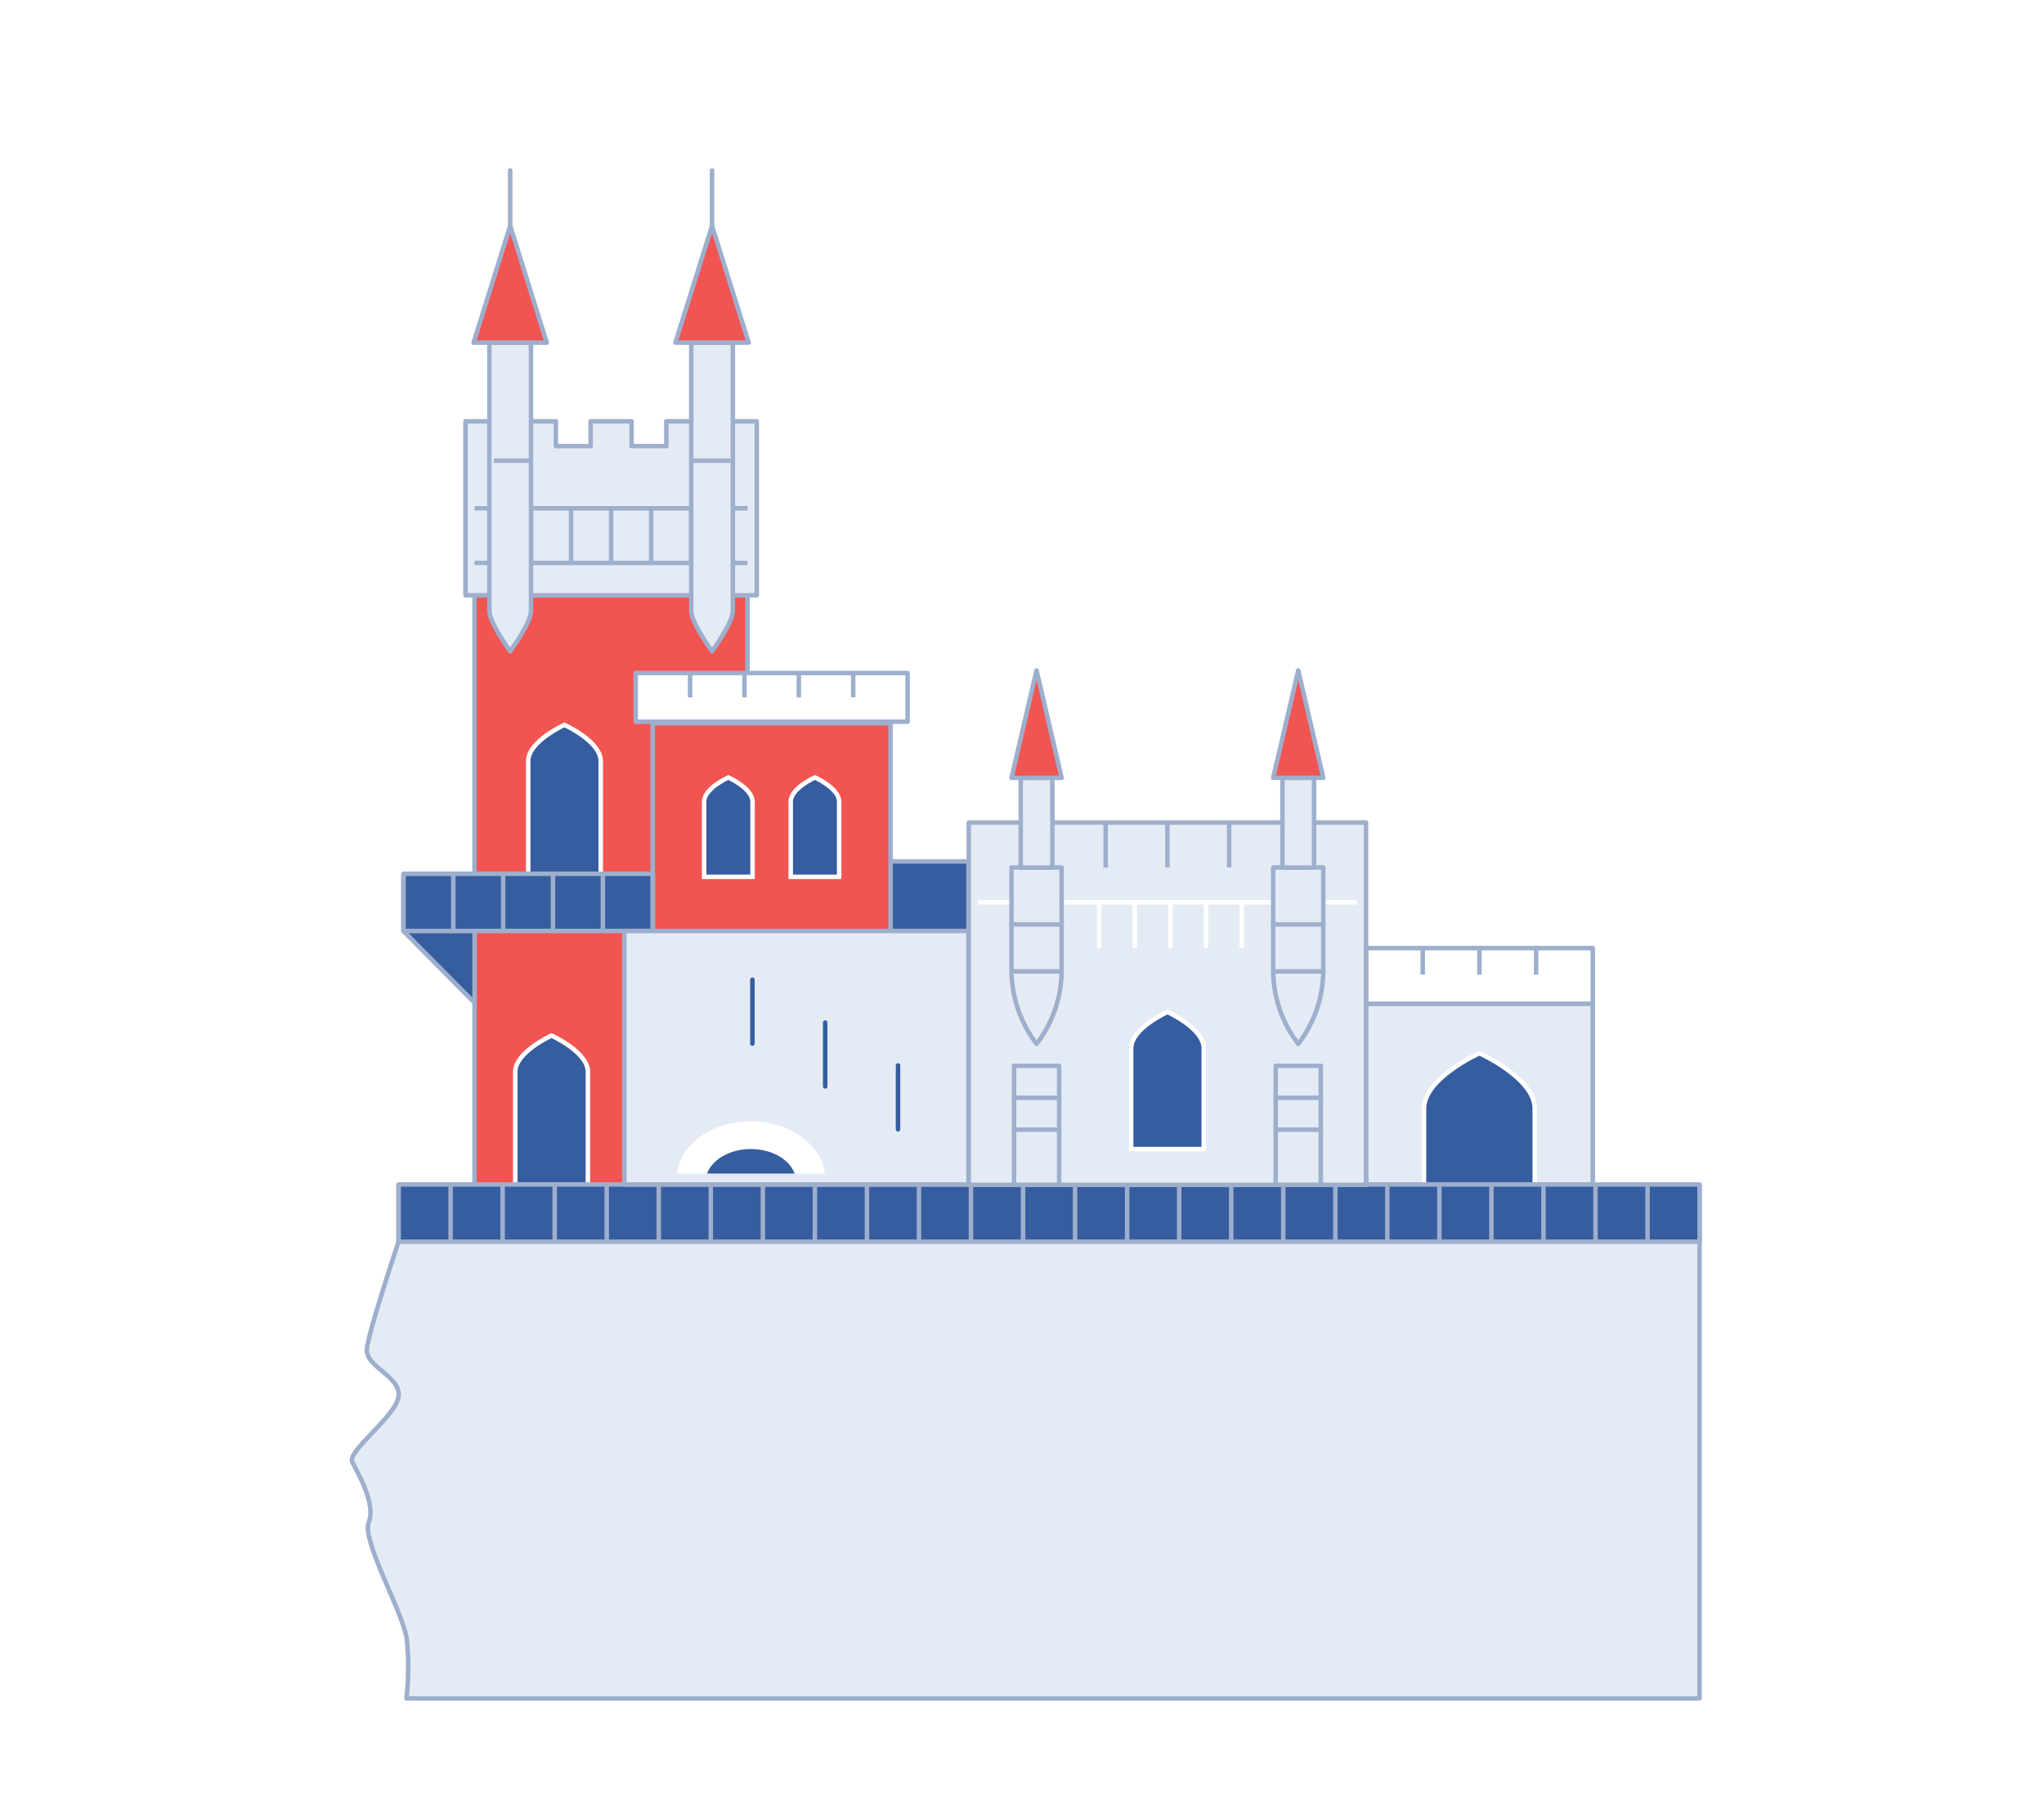 <svg width="273" height="240" viewBox="0 0 273 240" fill="none" xmlns="http://www.w3.org/2000/svg">
<g filter="url(#filter0_dd_202_2825)">
<g filter="url(#filter1_dd_202_2825)">
<path d="M212.736 129.297H182.452V153.497H212.736V129.297Z" fill="#E4EBF5" stroke="#9DAFCC" stroke-width="0.6" stroke-linejoin="round"/>
<path d="M197.591 135.915C197.591 135.915 190.193 139.227 190.193 143.307V153.497H204.983V143.307C204.989 139.227 197.591 135.915 197.591 135.915Z" fill="#365DA0" stroke="white" stroke-width="0.6" stroke-miterlimit="10" stroke-linecap="round"/>
<path d="M212.736 121.874H182.452V129.298H212.736V121.874Z" fill="white" stroke="#9DAFCC" stroke-width="0.6" stroke-linejoin="round"/>
<path d="M190.021 121.874V125.408" stroke="#9DAFCC" stroke-width="0.6" stroke-linejoin="round"/>
<path d="M197.591 121.874V125.408" stroke="#9DAFCC" stroke-width="0.6" stroke-linejoin="round"/>
<path d="M205.167 121.874V125.408" stroke="#9DAFCC" stroke-width="0.6" stroke-linejoin="round"/>
<path d="M118.952 119.59H129.351V110.294H118.952V119.59Z" fill="#365DA0" stroke="#9DAFCC" stroke-width="0.6" stroke-linejoin="round"/>
<path d="M99.834 74.749H63.382V153.446H99.834V74.749Z" fill="#F25451" stroke="#9DAFCC" stroke-width="0.6" stroke-linejoin="round"/>
<path d="M118.945 91.843H87.175V119.589H118.945V91.843Z" fill="#F25451" stroke="#9DAFCC" stroke-width="0.6" stroke-linejoin="round"/>
<path d="M121.216 85.13H84.904V91.634H121.216V85.13Z" fill="white" stroke="#9DAFCC" stroke-width="0.6" stroke-linejoin="round"/>
<path d="M92.169 85.13V88.379" stroke="#9DAFCC" stroke-width="0.6" stroke-linejoin="round"/>
<path d="M99.428 85.13V88.379" stroke="#9DAFCC" stroke-width="0.6" stroke-linejoin="round"/>
<path d="M106.693 85.13V88.379" stroke="#9DAFCC" stroke-width="0.6" stroke-linejoin="round"/>
<path d="M113.958 85.13V88.379" stroke="#9DAFCC" stroke-width="0.6" stroke-linejoin="round"/>
<path d="M108.844 99.076C108.844 99.076 105.608 100.523 105.608 102.312V112.35H112.08V102.312C112.08 100.523 108.844 99.076 108.844 99.076Z" fill="#365DA0" stroke="white" stroke-width="0.6" stroke-miterlimit="10" stroke-linecap="round"/>
<path d="M97.277 99.076C97.277 99.076 94.047 100.523 94.047 102.312V112.35H100.513V102.312C100.513 100.523 97.277 99.076 97.277 99.076Z" fill="#365DA0" stroke="white" stroke-width="0.6" stroke-miterlimit="10" stroke-linecap="round"/>
<path d="M75.387 92.059C75.387 92.059 70.546 94.229 70.546 96.906V111.944H80.234V96.906C80.234 94.229 75.387 92.059 75.387 92.059Z" fill="#365DA0" stroke="white" stroke-width="0.6" stroke-miterlimit="10" stroke-linecap="round"/>
<path d="M73.667 133.561C73.667 133.561 68.82 135.731 68.82 138.402V153.446H78.521V138.402C78.521 135.731 73.667 133.561 73.667 133.561Z" fill="#365DA0" stroke="white" stroke-width="0.6" stroke-miterlimit="10" stroke-linecap="round"/>
<path d="M87.207 111.944H53.883V119.583H87.207V111.944Z" fill="#365DA0" stroke="#9DAFCC" stroke-width="0.6" stroke-linejoin="round"/>
<path d="M227 153.446H53.23V161.086H227V153.446Z" fill="#365DA0" stroke="#9DAFCC" stroke-width="0.6" stroke-linejoin="round"/>
<path d="M129.351 119.583H83.388V153.446H129.351V119.583Z" fill="#E4EBF5" stroke="#9DAFCC" stroke-width="0.6" stroke-linejoin="round"/>
<path d="M100.494 126.087V134.621" stroke="#365DA0" stroke-width="0.6" stroke-linecap="round" stroke-linejoin="round"/>
<path d="M110.214 131.816V140.35" stroke="#365DA0" stroke-width="0.6" stroke-linecap="round" stroke-linejoin="round"/>
<path d="M119.941 137.546V146.08" stroke="#365DA0" stroke-width="0.6" stroke-linecap="round" stroke-linejoin="round"/>
<path d="M110.164 151.987C109.707 148.091 105.462 145.007 100.285 145.007C95.107 145.007 90.862 148.066 90.405 151.987H110.164Z" fill="white"/>
<path d="M106.134 151.987C105.443 150.084 103.095 148.713 100.284 148.713C97.474 148.713 95.126 150.103 94.434 151.987H106.134Z" fill="#365DA0"/>
<path d="M53.883 119.589L63.382 129.189V119.589H53.883Z" fill="#365DA0" stroke="#9DAFCC" stroke-width="0.6" stroke-linejoin="round"/>
<path d="M88.997 51.508V54.826H84.358V51.508H78.883V54.826H74.245V51.508H62.17V74.749H101.077V51.508H88.997Z" fill="#E4EBF5" stroke="#9DAFCC" stroke-width="0.6" stroke-linejoin="round"/>
<path d="M99.834 63.132H63.382" stroke="#9DAFCC" stroke-width="0.6" stroke-linejoin="round"/>
<path d="M99.834 70.422H63.382" stroke="#9DAFCC" stroke-width="0.6" stroke-linejoin="round"/>
<path d="M70.92 63.132V70.422" stroke="#9DAFCC" stroke-width="0.6" stroke-linejoin="round"/>
<path d="M76.269 63.132V70.422" stroke="#9DAFCC" stroke-width="0.6" stroke-linejoin="round"/>
<path d="M81.624 63.132V70.422" stroke="#9DAFCC" stroke-width="0.6" stroke-linejoin="round"/>
<path d="M86.973 63.132V70.422" stroke="#9DAFCC" stroke-width="0.6" stroke-linejoin="round"/>
<path d="M92.322 63.132V70.422" stroke="#9DAFCC" stroke-width="0.6" stroke-linejoin="round"/>
<path d="M92.322 41V76.869C92.322 78.398 95.101 82.23 95.101 82.23C95.101 82.23 97.88 78.423 97.88 76.869V41H92.322Z" fill="#E4EBF5" stroke="#9DAFCC" stroke-width="0.6" stroke-linejoin="round"/>
<path d="M95.1 25.392L90.208 41.001H99.992L95.1 25.392Z" fill="#F25451" stroke="#9DAFCC" stroke-width="0.6" stroke-linejoin="round"/>
<path d="M65.362 41V76.869C65.362 78.398 68.141 82.23 68.141 82.23C68.141 82.23 70.92 78.423 70.92 76.869V41H65.362Z" fill="#E4EBF5" stroke="#9DAFCC" stroke-width="0.6" stroke-linejoin="round"/>
<path d="M68.141 25.392L63.249 41.001H73.026L68.141 25.392Z" fill="#F25451" stroke="#9DAFCC" stroke-width="0.6" stroke-linejoin="round"/>
<path d="M65.952 56.768H70.92" stroke="#9DAFCC" stroke-width="0.6" stroke-linejoin="round"/>
<path d="M92.62 56.768H97.588" stroke="#9DAFCC" stroke-width="0.6" stroke-linejoin="round"/>
<path d="M95.101 25.392V18" stroke="#9DAFCC" stroke-width="0.6" stroke-linecap="round" stroke-linejoin="round"/>
<path d="M68.141 25.392V18" stroke="#9DAFCC" stroke-width="0.6" stroke-linecap="round" stroke-linejoin="round"/>
<path d="M182.446 105.098H129.389V153.497H182.446V105.098Z" fill="#E4EBF5" stroke="#9DAFCC" stroke-width="0.6" stroke-linejoin="round"/>
<path d="M147.675 105.098V111.106" stroke="#9DAFCC" stroke-width="0.6" stroke-linejoin="round"/>
<path d="M155.924 105.098V111.106" stroke="#9DAFCC" stroke-width="0.6" stroke-linejoin="round"/>
<path d="M164.166 105.098V111.106" stroke="#9DAFCC" stroke-width="0.6" stroke-linejoin="round"/>
<path d="M130.626 115.763H181.215" stroke="white" stroke-width="0.6" stroke-linejoin="round"/>
<path d="M146.812 115.763V121.874" stroke="white" stroke-width="0.6" stroke-linejoin="round"/>
<path d="M151.571 115.763V121.874" stroke="white" stroke-width="0.6" stroke-linejoin="round"/>
<path d="M156.323 115.763V121.874" stroke="white" stroke-width="0.6" stroke-linejoin="round"/>
<path d="M161.076 115.763V121.874" stroke="white" stroke-width="0.6" stroke-linejoin="round"/>
<path d="M165.834 115.763V121.874" stroke="white" stroke-width="0.6" stroke-linejoin="round"/>
<path d="M135.099 111.106V124.983C135.136 128.488 136.312 131.887 138.45 134.665C140.584 131.885 141.758 128.487 141.793 124.983V111.106H135.099Z" fill="#E4EBF5" stroke="#9DAFCC" stroke-width="0.6" stroke-linecap="round" stroke-linejoin="round"/>
<path d="M135.099 118.708H141.793" stroke="#9DAFCC" stroke-width="0.6" stroke-linecap="round" stroke-linejoin="round"/>
<path d="M135.099 124.983H141.793" stroke="#9DAFCC" stroke-width="0.6" stroke-linecap="round" stroke-linejoin="round"/>
<path d="M141.463 137.59H135.436V153.491H141.463V137.59Z" fill="#E4EBF5" stroke="#9DAFCC" stroke-width="0.6" stroke-linecap="round" stroke-linejoin="round"/>
<path d="M135.436 141.86H141.457" stroke="#9DAFCC" stroke-width="0.6" stroke-linecap="round" stroke-linejoin="round"/>
<path d="M135.436 146.124H141.457" stroke="#9DAFCC" stroke-width="0.6" stroke-linecap="round" stroke-linejoin="round"/>
<path d="M140.556 99.127H136.33V111.113H140.556V99.127Z" fill="#E4EBF5" stroke="#9DAFCC" stroke-width="0.6" stroke-linecap="round" stroke-linejoin="round"/>
<path d="M138.443 84.781L135.099 99.127H141.793L138.443 84.781Z" fill="#F25451" stroke="#9DAFCC" stroke-width="0.6" stroke-linecap="round" stroke-linejoin="round"/>
<path d="M170.047 111.106V124.983C170.084 128.488 171.26 131.887 173.398 134.665C175.532 131.885 176.706 128.487 176.741 124.983V111.106H170.047Z" fill="#E4EBF5" stroke="#9DAFCC" stroke-width="0.6" stroke-linecap="round" stroke-linejoin="round"/>
<path d="M170.047 118.708H176.741" stroke="#9DAFCC" stroke-width="0.6" stroke-linecap="round" stroke-linejoin="round"/>
<path d="M170.047 124.983H176.741" stroke="#9DAFCC" stroke-width="0.6" stroke-linecap="round" stroke-linejoin="round"/>
<path d="M176.411 137.59H170.384V153.491H176.411V137.59Z" fill="#E4EBF5" stroke="#9DAFCC" stroke-width="0.6" stroke-linecap="round" stroke-linejoin="round"/>
<path d="M170.384 141.86H176.405" stroke="#9DAFCC" stroke-width="0.6" stroke-linecap="round" stroke-linejoin="round"/>
<path d="M170.384 146.124H176.405" stroke="#9DAFCC" stroke-width="0.6" stroke-linecap="round" stroke-linejoin="round"/>
<path d="M175.51 99.127H171.285V111.113H175.51V99.127Z" fill="#E4EBF5" stroke="#9DAFCC" stroke-width="0.6" stroke-linecap="round" stroke-linejoin="round"/>
<path d="M173.398 84.781L170.047 99.127H176.741L173.398 84.781Z" fill="#F25451" stroke="#9DAFCC" stroke-width="0.6" stroke-linecap="round" stroke-linejoin="round"/>
<path d="M155.93 130.408C155.93 130.408 151.082 132.571 151.082 135.249V148.713H160.771V135.249C160.765 132.571 155.93 130.408 155.93 130.408Z" fill="#365DA0" stroke="white" stroke-width="0.6" stroke-miterlimit="10" stroke-linecap="round"/>
<path d="M226.994 161.086H53.23C53.23 161.086 49.252 172.951 49.004 175.394C48.757 177.836 53.56 179.048 53.23 181.739C52.9 184.429 46.327 189.048 47.056 190.507C47.786 191.967 50.229 196.116 49.252 198.553C48.275 200.989 53.808 210.5 54.328 214.161C54.602 216.797 54.59 219.454 54.29 222.086H226.994V161.086Z" fill="#E4EBF5" stroke="#9DAFCC" stroke-width="0.6" stroke-linejoin="round"/>
<path d="M53.23 153.446V161.086" stroke="#9DAFCC" stroke-width="0.6" stroke-linejoin="round"/>
<path d="M60.184 153.446V161.086" stroke="#9DAFCC" stroke-width="0.6" stroke-linejoin="round"/>
<path d="M67.132 153.446V161.086" stroke="#9DAFCC" stroke-width="0.6" stroke-linejoin="round"/>
<path d="M74.086 153.446V161.086" stroke="#9DAFCC" stroke-width="0.6" stroke-linejoin="round"/>
<path d="M81.034 153.446V161.086" stroke="#9DAFCC" stroke-width="0.6" stroke-linejoin="round"/>
<path d="M87.987 153.446V161.086" stroke="#9DAFCC" stroke-width="0.6" stroke-linejoin="round"/>
<path d="M94.936 153.446V161.086" stroke="#9DAFCC" stroke-width="0.6" stroke-linejoin="round"/>
<path d="M101.89 153.446V161.086" stroke="#9DAFCC" stroke-width="0.6" stroke-linejoin="round"/>
<path d="M108.837 153.446V161.086" stroke="#9DAFCC" stroke-width="0.6" stroke-linejoin="round"/>
<path d="M115.792 153.446V161.086" stroke="#9DAFCC" stroke-width="0.6" stroke-linejoin="round"/>
<path d="M122.739 153.446V161.086" stroke="#9DAFCC" stroke-width="0.6" stroke-linejoin="round"/>
<path d="M129.687 153.446V161.086" stroke="#9DAFCC" stroke-width="0.6" stroke-linejoin="round"/>
<path d="M136.641 153.446V161.086" stroke="#9DAFCC" stroke-width="0.6" stroke-linejoin="round"/>
<path d="M143.589 153.446V161.086" stroke="#9DAFCC" stroke-width="0.6" stroke-linejoin="round"/>
<path d="M150.543 153.446V161.086" stroke="#9DAFCC" stroke-width="0.6" stroke-linejoin="round"/>
<path d="M157.491 153.446V161.086" stroke="#9DAFCC" stroke-width="0.6" stroke-linejoin="round"/>
<path d="M164.445 153.446V161.086" stroke="#9DAFCC" stroke-width="0.6" stroke-linejoin="round"/>
<path d="M171.392 153.446V161.086" stroke="#9DAFCC" stroke-width="0.6" stroke-linejoin="round"/>
<path d="M178.347 153.446V161.086" stroke="#9DAFCC" stroke-width="0.6" stroke-linejoin="round"/>
<path d="M185.295 153.446V161.086" stroke="#9DAFCC" stroke-width="0.6" stroke-linejoin="round"/>
<path d="M192.249 153.446V161.086" stroke="#9DAFCC" stroke-width="0.6" stroke-linejoin="round"/>
<path d="M199.196 153.446V161.086" stroke="#9DAFCC" stroke-width="0.6" stroke-linejoin="round"/>
<path d="M206.15 153.446V161.086" stroke="#9DAFCC" stroke-width="0.6" stroke-linejoin="round"/>
<path d="M213.098 153.446V161.086" stroke="#9DAFCC" stroke-width="0.6" stroke-linejoin="round"/>
<path d="M220.052 153.446V161.086" stroke="#9DAFCC" stroke-width="0.6" stroke-linejoin="round"/>
<path d="M227 153.446V161.086" stroke="#9DAFCC" stroke-width="0.6" stroke-linejoin="round"/>
<path d="M53.883 111.944V119.583" stroke="#9DAFCC" stroke-width="0.6" stroke-linejoin="round"/>
<path d="M60.54 111.944V119.583" stroke="#9DAFCC" stroke-width="0.6" stroke-linejoin="round"/>
<path d="M67.202 111.944V119.583" stroke="#9DAFCC" stroke-width="0.6" stroke-linejoin="round"/>
<path d="M73.857 111.944V119.583" stroke="#9DAFCC" stroke-width="0.6" stroke-linejoin="round"/>
<path d="M80.52 111.944V119.583" stroke="#9DAFCC" stroke-width="0.6" stroke-linejoin="round"/>
<path d="M87.175 111.944V119.583" stroke="#9DAFCC" stroke-width="0.6" stroke-linejoin="round"/>
</g>
</g>
<defs>
<filter id="filter0_dd_202_2825" x="-11.911" y="-11.911" width="296.822" height="263.822" filterUnits="userSpaceOnUse" color-interpolation-filters="sRGB">
<feFlood flood-opacity="0" result="BackgroundImageFix"/>
<feColorMatrix in="SourceAlpha" type="matrix" values="0 0 0 0 0 0 0 0 0 0 0 0 0 0 0 0 0 0 127 0" result="hardAlpha"/>
<feOffset/>
<feGaussianBlur stdDeviation="5.956"/>
<feComposite in2="hardAlpha" operator="out"/>
<feColorMatrix type="matrix" values="0 0 0 0 0.569 0 0 0 0 0.741 0 0 0 0 0.867 0 0 0 1 0"/>
<feBlend mode="normal" in2="BackgroundImageFix" result="effect1_dropShadow_202_2825"/>
<feColorMatrix in="SourceAlpha" type="matrix" values="0 0 0 0 0 0 0 0 0 0 0 0 0 0 0 0 0 0 127 0" result="hardAlpha"/>
<feOffset dy="2.382"/>
<feGaussianBlur stdDeviation="2.978"/>
<feComposite in2="hardAlpha" operator="out"/>
<feColorMatrix type="matrix" values="0 0 0 0 0 0 0 0 0 0 0 0 0 0 0 0 0 0 0.1 0"/>
<feBlend mode="normal" in2="effect1_dropShadow_202_2825" result="effect2_dropShadow_202_2825"/>
<feBlend mode="normal" in="SourceGraphic" in2="effect2_dropShadow_202_2825" result="shape"/>
</filter>
<filter id="filter1_dd_202_2825" x="34.789" y="5.789" width="204.423" height="228.509" filterUnits="userSpaceOnUse" color-interpolation-filters="sRGB">
<feFlood flood-opacity="0" result="BackgroundImageFix"/>
<feColorMatrix in="SourceAlpha" type="matrix" values="0 0 0 0 0 0 0 0 0 0 0 0 0 0 0 0 0 0 127 0" result="hardAlpha"/>
<feOffset/>
<feGaussianBlur stdDeviation="5.956"/>
<feComposite in2="hardAlpha" operator="out"/>
<feColorMatrix type="matrix" values="0 0 0 0 0.569 0 0 0 0 0.741 0 0 0 0 0.867 0 0 0 1 0"/>
<feBlend mode="normal" in2="BackgroundImageFix" result="effect1_dropShadow_202_2825"/>
<feColorMatrix in="SourceAlpha" type="matrix" values="0 0 0 0 0 0 0 0 0 0 0 0 0 0 0 0 0 0 127 0" result="hardAlpha"/>
<feOffset dy="2.382"/>
<feGaussianBlur stdDeviation="2.978"/>
<feComposite in2="hardAlpha" operator="out"/>
<feColorMatrix type="matrix" values="0 0 0 0 0 0 0 0 0 0 0 0 0 0 0 0 0 0 0.1 0"/>
<feBlend mode="normal" in2="effect1_dropShadow_202_2825" result="effect2_dropShadow_202_2825"/>
<feBlend mode="normal" in="SourceGraphic" in2="effect2_dropShadow_202_2825" result="shape"/>
</filter>
</defs>
</svg>
